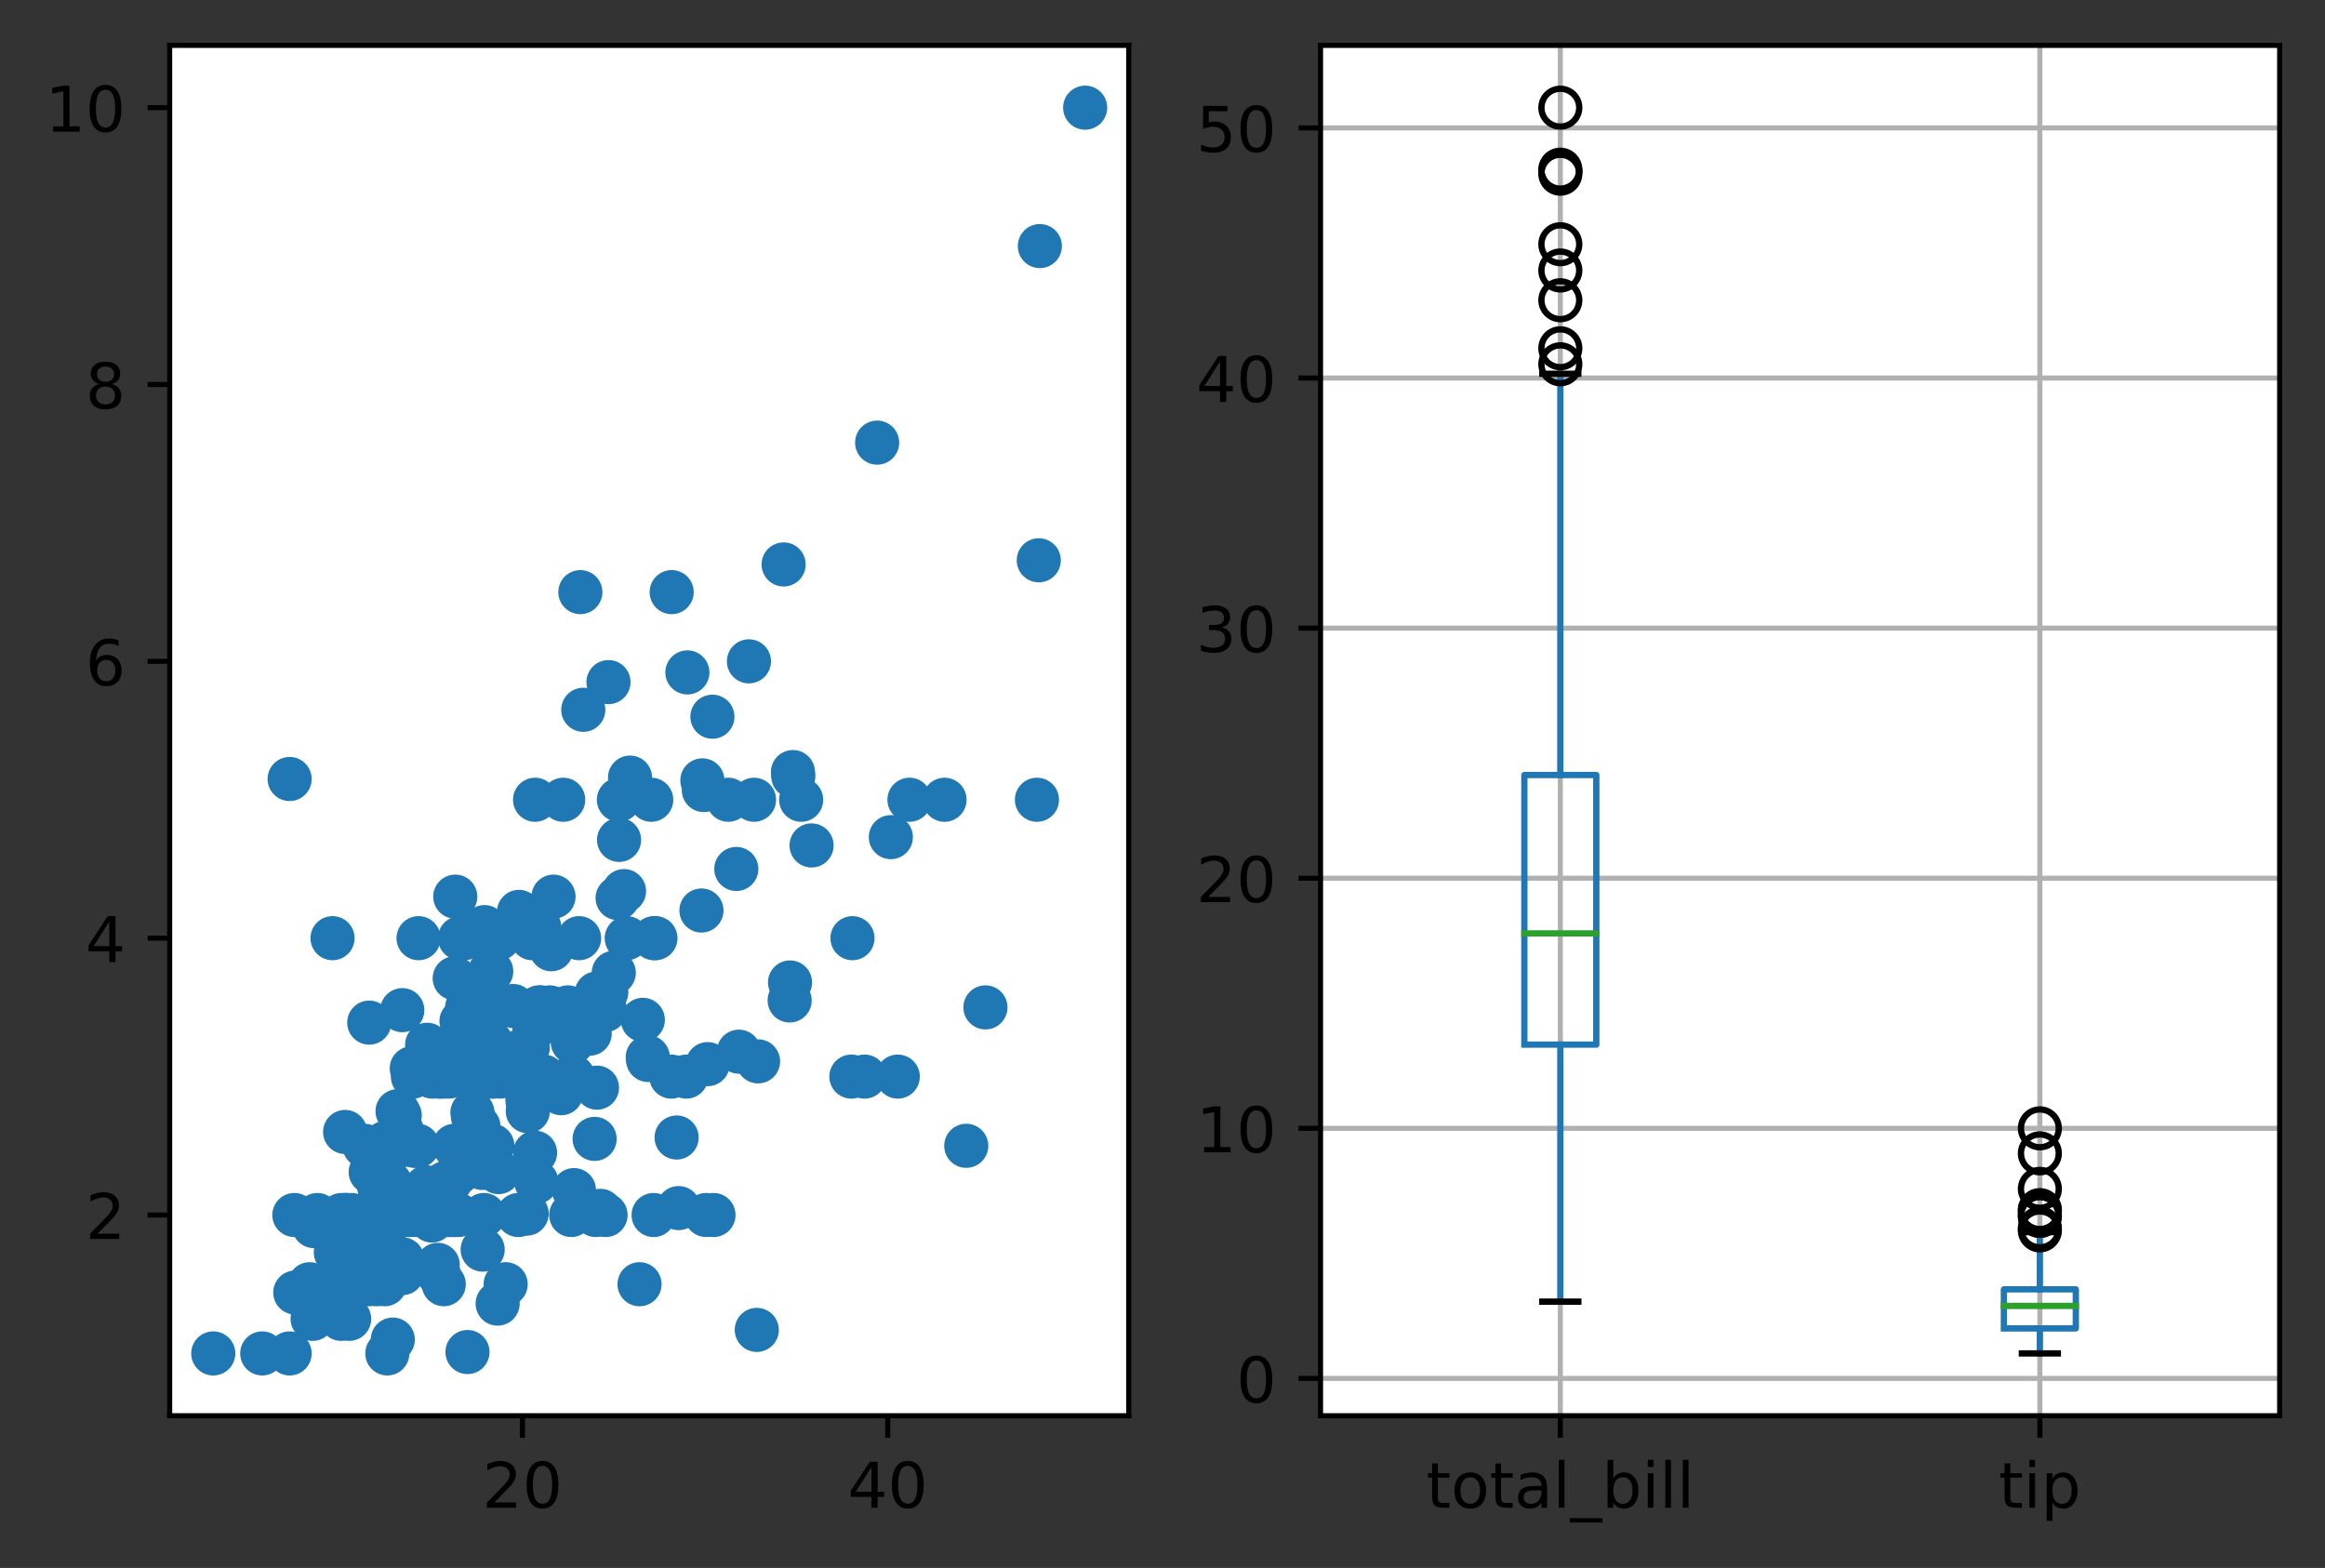 <?xml version="1.0" encoding="utf-8" standalone="no"?>
<!DOCTYPE svg PUBLIC "-//W3C//DTD SVG 1.1//EN"
  "http://www.w3.org/Graphics/SVG/1.1/DTD/svg11.dtd">
<!-- Created with matplotlib (https://matplotlib.org/) -->
<svg height="248.796pt" version="1.1" viewBox="0 0 368.925 248.796" width="368.925pt" xmlns="http://www.w3.org/2000/svg" xmlns:xlink="http://www.w3.org/1999/xlink">
 <rect x="0" y="0" width="368.925" height="248.796" fill="#333333" stroke="none"/>
 <defs>
  <style type="text/css">
*{stroke-linecap:butt;stroke-linejoin:round;}
  </style>
 </defs>
 <g id="figure_1">
  <g id="patch_1">
   <path d="M -0 248.796 
L 368.925 248.796 
L 368.925 0 
L -0 0 
z
" style="fill:none;"/>
  </g>
  <g id="axes_1">
   <g id="patch_2">
    <path d="M 26.925 224.64 
L 179.107 224.64 
L 179.107 7.2 
L 26.925 7.2 
z
" style="fill:#ffffff;"/>
   </g>
   <g id="PathCollection_1">
    <defs>
     <path d="M 0 3 
C 0.796 3 1.559 2.684 2.121 2.121 
C 2.684 1.559 3 0.796 3 0 
C 3 -0.796 2.684 -1.559 2.121 -2.121 
C 1.559 -2.684 0.796 -3 0 -3 
C -0.796 -3 -1.559 -2.684 -2.121 -2.121 
C -2.684 -1.559 -3 -0.796 -3 0 
C -3 0.796 -2.684 1.559 -2.121 2.121 
C -1.559 2.684 -0.796 3 0 3 
z
" id="m2ba2e81136" style="stroke:#1f77b4;"/>
    </defs>
    <g clip-path="url(#p0ffecd24ec)">
     <use style="fill:#1f77b4;stroke:#1f77b4;" x="74.182" xlink:href="#m2ba2e81136" y="214.537"/>
     <use style="fill:#1f77b4;stroke:#1f77b4;" x="54.91" xlink:href="#m2ba2e81136" y="200.26"/>
     <use style="fill:#1f77b4;stroke:#1f77b4;" x="85.831" xlink:href="#m2ba2e81136" y="159.847"/>
     <use style="fill:#1f77b4;stroke:#1f77b4;" x="93.569" xlink:href="#m2ba2e81136" y="164.02"/>
     <use style="fill:#1f77b4;stroke:#1f77b4;" x="96.206" xlink:href="#m2ba2e81136" y="157.431"/>
     <use style="fill:#1f77b4;stroke:#1f77b4;" x="98.234" xlink:href="#m2ba2e81136" y="133.271"/>
     <use style="fill:#1f77b4;stroke:#1f77b4;" x="50.361" xlink:href="#m2ba2e81136" y="192.793"/>
     <use style="fill:#1f77b4;stroke:#1f77b4;" x="102.842" xlink:href="#m2ba2e81136" y="168.193"/>
     <use style="fill:#1f77b4;stroke:#1f77b4;" x="68.531" xlink:href="#m2ba2e81136" y="193.671"/>
     <use style="fill:#1f77b4;stroke:#1f77b4;" x="67.777" xlink:href="#m2ba2e81136" y="165.777"/>
     <use style="fill:#1f77b4;stroke:#1f77b4;" x="54.707" xlink:href="#m2ba2e81136" y="199.162"/>
     <use style="fill:#1f77b4;stroke:#1f77b4;" x="127.127" xlink:href="#m2ba2e81136" y="126.902"/>
     <use style="fill:#1f77b4;stroke:#1f77b4;" x="69.632" xlink:href="#m2ba2e81136" y="202.237"/>
     <use style="fill:#1f77b4;stroke:#1f77b4;" x="78.355" xlink:href="#m2ba2e81136" y="170.829"/>
     <use style="fill:#1f77b4;stroke:#1f77b4;" x="67.922" xlink:href="#m2ba2e81136" y="170.39"/>
     <use style="fill:#1f77b4;stroke:#1f77b4;" x="87.483" xlink:href="#m2ba2e81136" y="150.623"/>
     <use style="fill:#1f77b4;stroke:#1f77b4;" x="54.881" xlink:href="#m2ba2e81136" y="200.041"/>
     <use style="fill:#1f77b4;stroke:#1f77b4;" x="72.153" xlink:href="#m2ba2e81136" y="155.235"/>
     <use style="fill:#1f77b4;stroke:#1f77b4;" x="74.124" xlink:href="#m2ba2e81136" y="159.847"/>
     <use style="fill:#1f77b4;stroke:#1f77b4;" x="84.788" xlink:href="#m2ba2e81136" y="163.142"/>
     <use style="fill:#1f77b4;stroke:#1f77b4;" x="76.877" xlink:href="#m2ba2e81136" y="147.108"/>
     <use style="fill:#1f77b4;stroke:#1f77b4;" x="83.745" xlink:href="#m2ba2e81136" y="176.32"/>
     <use style="fill:#1f77b4;stroke:#1f77b4;" x="70.646" xlink:href="#m2ba2e81136" y="187.741"/>
     <use style="fill:#1f77b4;stroke:#1f77b4;" x="139.182" xlink:href="#m2ba2e81136" y="70.236"/>
     <use style="fill:#1f77b4;stroke:#1f77b4;" x="82.383" xlink:href="#m2ba2e81136" y="166.876"/>
     <use style="fill:#1f77b4;stroke:#1f77b4;" x="76.558" xlink:href="#m2ba2e81136" y="185.325"/>
     <use style="fill:#1f77b4;stroke:#1f77b4;" x="63.691" xlink:href="#m2ba2e81136" y="192.793"/>
     <use style="fill:#1f77b4;stroke:#1f77b4;" x="61.72" xlink:href="#m2ba2e81136" y="192.793"/>
     <use style="fill:#1f77b4;stroke:#1f77b4;" x="87.831" xlink:href="#m2ba2e81136" y="142.276"/>
     <use style="fill:#1f77b4;stroke:#1f77b4;" x="81.89" xlink:href="#m2ba2e81136" y="170.829"/>
     <use style="fill:#1f77b4;stroke:#1f77b4;" x="52.621" xlink:href="#m2ba2e81136" y="204.873"/>
     <use style="fill:#1f77b4;stroke:#1f77b4;" x="78.123" xlink:href="#m2ba2e81136" y="181.811"/>
     <use style="fill:#1f77b4;stroke:#1f77b4;" x="68.589" xlink:href="#m2ba2e81136" y="170.829"/>
     <use style="fill:#1f77b4;stroke:#1f77b4;" x="84.904" xlink:href="#m2ba2e81136" y="182.909"/>
     <use style="fill:#1f77b4;stroke:#1f77b4;" x="76.471" xlink:href="#m2ba2e81136" y="164.899"/>
     <use style="fill:#1f77b4;stroke:#1f77b4;" x="94.67" xlink:href="#m2ba2e81136" y="157.651"/>
     <use style="fill:#1f77b4;stroke:#1f77b4;" x="72.211" xlink:href="#m2ba2e81136" y="192.793"/>
     <use style="fill:#1f77b4;stroke:#1f77b4;" x="74.008" xlink:href="#m2ba2e81136" y="169.292"/>
     <use style="fill:#1f77b4;stroke:#1f77b4;" x="79.108" xlink:href="#m2ba2e81136" y="185.984"/>
     <use style="fill:#1f77b4;stroke:#1f77b4;" x="115.564" xlink:href="#m2ba2e81136" y="126.902"/>
     <use style="fill:#1f77b4;stroke:#1f77b4;" x="71.428" xlink:href="#m2ba2e81136" y="187.521"/>
     <use style="fill:#1f77b4;stroke:#1f77b4;" x="75.544" xlink:href="#m2ba2e81136" y="180.932"/>
     <use style="fill:#1f77b4;stroke:#1f77b4;" x="65.343" xlink:href="#m2ba2e81136" y="169.511"/>
     <use style="fill:#1f77b4;stroke:#1f77b4;" x="52.998" xlink:href="#m2ba2e81136" y="207.728"/>
     <use style="fill:#1f77b4;stroke:#1f77b4;" x="113.043" xlink:href="#m2ba2e81136" y="113.724"/>
     <use style="fill:#1f77b4;stroke:#1f77b4;" x="77.949" xlink:href="#m2ba2e81136" y="170.829"/>
     <use style="fill:#1f77b4;stroke:#1f77b4;" x="89.367" xlink:href="#m2ba2e81136" y="126.902"/>
     <use style="fill:#1f77b4;stroke:#1f77b4;" x="118.839" xlink:href="#m2ba2e81136" y="104.938"/>
     <use style="fill:#1f77b4;stroke:#1f77b4;" x="107.682" xlink:href="#m2ba2e81136" y="191.695"/>
     <use style="fill:#1f77b4;stroke:#1f77b4;" x="77.224" xlink:href="#m2ba2e81136" y="170.829"/>
     <use style="fill:#1f77b4;stroke:#1f77b4;" x="61.286" xlink:href="#m2ba2e81136" y="181.811"/>
     <use style="fill:#1f77b4;stroke:#1f77b4;" x="54.765" xlink:href="#m2ba2e81136" y="179.615"/>
     <use style="fill:#1f77b4;stroke:#1f77b4;" x="125.823" xlink:href="#m2ba2e81136" y="122.509"/>
     <use style="fill:#1f77b4;stroke:#1f77b4;" x="53.751" xlink:href="#m2ba2e81136" y="202.457"/>
     <use style="fill:#1f77b4;stroke:#1f77b4;" x="99.017" xlink:href="#m2ba2e81136" y="141.398"/>
     <use style="fill:#1f77b4;stroke:#1f77b4;" x="81.426" xlink:href="#m2ba2e81136" y="159.628"/>
     <use style="fill:#1f77b4;stroke:#1f77b4;" x="135.096" xlink:href="#m2ba2e81136" y="170.829"/>
     <use style="fill:#1f77b4;stroke:#1f77b4;" x="101.48" xlink:href="#m2ba2e81136" y="203.775"/>
     <use style="fill:#1f77b4;stroke:#1f77b4;" x="57.518" xlink:href="#m2ba2e81136" y="198.064"/>
     <use style="fill:#1f77b4;stroke:#1f77b4;" x="164.829" xlink:href="#m2ba2e81136" y="88.905"/>
     <use style="fill:#1f77b4;stroke:#1f77b4;" x="83.745" xlink:href="#m2ba2e81136" y="166.217"/>
     <use style="fill:#1f77b4;stroke:#1f77b4;" x="64.966" xlink:href="#m2ba2e81136" y="192.793"/>
     <use style="fill:#1f77b4;stroke:#1f77b4;" x="56.881" xlink:href="#m2ba2e81136" y="193.232"/>
     <use style="fill:#1f77b4;stroke:#1f77b4;" x="77.949" xlink:href="#m2ba2e81136" y="154.137"/>
     <use style="fill:#1f77b4;stroke:#1f77b4;" x="75.92" xlink:href="#m2ba2e81136" y="178.736"/>
     <use style="fill:#1f77b4;stroke:#1f77b4;" x="83.136" xlink:href="#m2ba2e81136" y="167.535"/>
     <use style="fill:#1f77b4;stroke:#1f77b4;" x="72.617" xlink:href="#m2ba2e81136" y="182.47"/>
     <use style="fill:#1f77b4;stroke:#1f77b4;" x="33.842" xlink:href="#m2ba2e81136" y="214.756"/>
     <use style="fill:#1f77b4;stroke:#1f77b4;" x="83.571" xlink:href="#m2ba2e81136" y="192.573"/>
     <use style="fill:#1f77b4;stroke:#1f77b4;" x="68.444" xlink:href="#m2ba2e81136" y="190.816"/>
     <use style="fill:#1f77b4;stroke:#1f77b4;" x="59.779" xlink:href="#m2ba2e81136" y="193.452"/>
     <use style="fill:#1f77b4;stroke:#1f77b4;" x="74.413" xlink:href="#m2ba2e81136" y="170.829"/>
     <use style="fill:#1f77b4;stroke:#1f77b4;" x="102.784" xlink:href="#m2ba2e81136" y="167.754"/>
     <use style="fill:#1f77b4;stroke:#1f77b4;" x="98.205" xlink:href="#m2ba2e81136" y="126.902"/>
     <use style="fill:#1f77b4;stroke:#1f77b4;" x="67.632" xlink:href="#m2ba2e81136" y="188.4"/>
     <use style="fill:#1f77b4;stroke:#1f77b4;" x="55.403" xlink:href="#m2ba2e81136" y="209.265"/>
     <use style="fill:#1f77b4;stroke:#1f77b4;" x="76.877" xlink:href="#m2ba2e81136" y="169.072"/>
     <use style="fill:#1f77b4;stroke:#1f77b4;" x="103.769" xlink:href="#m2ba2e81136" y="148.865"/>
     <use style="fill:#1f77b4;stroke:#1f77b4;" x="90.903" xlink:href="#m2ba2e81136" y="170.829"/>
     <use style="fill:#1f77b4;stroke:#1f77b4;" x="75.051" xlink:href="#m2ba2e81136" y="177.199"/>
     <use style="fill:#1f77b4;stroke:#1f77b4;" x="81.281" xlink:href="#m2ba2e81136" y="170.829"/>
     <use style="fill:#1f77b4;stroke:#1f77b4;" x="73.225" xlink:href="#m2ba2e81136" y="162.044"/>
     <use style="fill:#1f77b4;stroke:#1f77b4;" x="54.128" xlink:href="#m2ba2e81136" y="196.527"/>
     <use style="fill:#1f77b4;stroke:#1f77b4;" x="119.65" xlink:href="#m2ba2e81136" y="126.902"/>
     <use style="fill:#1f77b4;stroke:#1f77b4;" x="71.255" xlink:href="#m2ba2e81136" y="192.134"/>
     <use style="fill:#1f77b4;stroke:#1f77b4;" x="125.881" xlink:href="#m2ba2e81136" y="123.168"/>
     <use style="fill:#1f77b4;stroke:#1f77b4;" x="62.706" xlink:href="#m2ba2e81136" y="192.793"/>
     <use style="fill:#1f77b4;stroke:#1f77b4;" x="77.92" xlink:href="#m2ba2e81136" y="148.865"/>
     <use style="fill:#1f77b4;stroke:#1f77b4;" x="96.554" xlink:href="#m2ba2e81136" y="108.233"/>
     <use style="fill:#1f77b4;stroke:#1f77b4;" x="86.266" xlink:href="#m2ba2e81136" y="170.829"/>
     <use style="fill:#1f77b4;stroke:#1f77b4;" x="108.899" xlink:href="#m2ba2e81136" y="170.829"/>
     <use style="fill:#1f77b4;stroke:#1f77b4;" x="90.12" xlink:href="#m2ba2e81136" y="159.847"/>
     <use style="fill:#1f77b4;stroke:#1f77b4;" x="41.609" xlink:href="#m2ba2e81136" y="214.756"/>
     <use style="fill:#1f77b4;stroke:#1f77b4;" x="72.24" xlink:href="#m2ba2e81136" y="142.276"/>
     <use style="fill:#1f77b4;stroke:#1f77b4;" x="90.874" xlink:href="#m2ba2e81136" y="165.338"/>
     <use style="fill:#1f77b4;stroke:#1f77b4;" x="141.356" xlink:href="#m2ba2e81136" y="132.832"/>
     <use style="fill:#1f77b4;stroke:#1f77b4;" x="104.001" xlink:href="#m2ba2e81136" y="148.865"/>
     <use style="fill:#1f77b4;stroke:#1f77b4;" x="59.808" xlink:href="#m2ba2e81136" y="203.775"/>
     <use style="fill:#1f77b4;stroke:#1f77b4;" x="85.831" xlink:href="#m2ba2e81136" y="170.829"/>
     <use style="fill:#1f77b4;stroke:#1f77b4;" x="61.054" xlink:href="#m2ba2e81136" y="203.775"/>
     <use style="fill:#1f77b4;stroke:#1f77b4;" x="57.837" xlink:href="#m2ba2e81136" y="181.811"/>
     <use style="fill:#1f77b4;stroke:#1f77b4;" x="69.516" xlink:href="#m2ba2e81136" y="170.829"/>
     <use style="fill:#1f77b4;stroke:#1f77b4;" x="153.324" xlink:href="#m2ba2e81136" y="181.811"/>
     <use style="fill:#1f77b4;stroke:#1f77b4;" x="89.917" xlink:href="#m2ba2e81136" y="160.287"/>
     <use style="fill:#1f77b4;stroke:#1f77b4;" x="85.57" xlink:href="#m2ba2e81136" y="147.108"/>
     <use style="fill:#1f77b4;stroke:#1f77b4;" x="69.458" xlink:href="#m2ba2e81136" y="200.7"/>
     <use style="fill:#1f77b4;stroke:#1f77b4;" x="84.324" xlink:href="#m2ba2e81136" y="147.548"/>
     <use style="fill:#1f77b4;stroke:#1f77b4;" x="98.002" xlink:href="#m2ba2e81136" y="142.496"/>
     <use style="fill:#1f77b4;stroke:#1f77b4;" x="77.804" xlink:href="#m2ba2e81136" y="154.137"/>
     <use style="fill:#1f77b4;stroke:#1f77b4;" x="66.415" xlink:href="#m2ba2e81136" y="148.865"/>
     <use style="fill:#1f77b4;stroke:#1f77b4;" x="65.517" xlink:href="#m2ba2e81136" y="170.829"/>
     <use style="fill:#1f77b4;stroke:#1f77b4;" x="45.956" xlink:href="#m2ba2e81136" y="214.756"/>
     <use style="fill:#1f77b4;stroke:#1f77b4;" x="135.27" xlink:href="#m2ba2e81136" y="148.865"/>
     <use style="fill:#1f77b4;stroke:#1f77b4;" x="94.351" xlink:href="#m2ba2e81136" y="180.713"/>
     <use style="fill:#1f77b4;stroke:#1f77b4;" x="99.451" xlink:href="#m2ba2e81136" y="148.865"/>
     <use style="fill:#1f77b4;stroke:#1f77b4;" x="75.109" xlink:href="#m2ba2e81136" y="159.847"/>
     <use style="fill:#1f77b4;stroke:#1f77b4;" x="111.681" xlink:href="#m2ba2e81136" y="125.364"/>
     <use style="fill:#1f77b4;stroke:#1f77b4;" x="55.809" xlink:href="#m2ba2e81136" y="203.775"/>
     <use style="fill:#1f77b4;stroke:#1f77b4;" x="60.967" xlink:href="#m2ba2e81136" y="197.185"/>
     <use style="fill:#1f77b4;stroke:#1f77b4;" x="94.728" xlink:href="#m2ba2e81136" y="172.586"/>
     <use style="fill:#1f77b4;stroke:#1f77b4;" x="58.822" xlink:href="#m2ba2e81136" y="185.984"/>
     <use style="fill:#1f77b4;stroke:#1f77b4;" x="63.836" xlink:href="#m2ba2e81136" y="199.821"/>
     <use style="fill:#1f77b4;stroke:#1f77b4;" x="66.27" xlink:href="#m2ba2e81136" y="181.811"/>
     <use style="fill:#1f77b4;stroke:#1f77b4;" x="71.168" xlink:href="#m2ba2e81136" y="192.793"/>
     <use style="fill:#1f77b4;stroke:#1f77b4;" x="61.112" xlink:href="#m2ba2e81136" y="181.372"/>
     <use style="fill:#1f77b4;stroke:#1f77b4;" x="111.304" xlink:href="#m2ba2e81136" y="144.473"/>
     <use style="fill:#1f77b4;stroke:#1f77b4;" x="49.636" xlink:href="#m2ba2e81136" y="204.214"/>
     <use style="fill:#1f77b4;stroke:#1f77b4;" x="67.024" xlink:href="#m2ba2e81136" y="192.793"/>
     <use style="fill:#1f77b4;stroke:#1f77b4;" x="57.924" xlink:href="#m2ba2e81136" y="192.793"/>
     <use style="fill:#1f77b4;stroke:#1f77b4;" x="91.076" xlink:href="#m2ba2e81136" y="188.839"/>
     <use style="fill:#1f77b4;stroke:#1f77b4;" x="80.238" xlink:href="#m2ba2e81136" y="203.775"/>
     <use style="fill:#1f77b4;stroke:#1f77b4;" x="83.687" xlink:href="#m2ba2e81136" y="174.563"/>
     <use style="fill:#1f77b4;stroke:#1f77b4;" x="57.316" xlink:href="#m2ba2e81136" y="203.775"/>
     <use style="fill:#1f77b4;stroke:#1f77b4;" x="60.474" xlink:href="#m2ba2e81136" y="192.793"/>
     <use style="fill:#1f77b4;stroke:#1f77b4;" x="77.862" xlink:href="#m2ba2e81136" y="165.338"/>
     <use style="fill:#1f77b4;stroke:#1f77b4;" x="49.607" xlink:href="#m2ba2e81136" y="209.265"/>
     <use style="fill:#1f77b4;stroke:#1f77b4;" x="54.881" xlink:href="#m2ba2e81136" y="192.793"/>
     <use style="fill:#1f77b4;stroke:#1f77b4;" x="65.951" xlink:href="#m2ba2e81136" y="192.793"/>
     <use style="fill:#1f77b4;stroke:#1f77b4;" x="71.313" xlink:href="#m2ba2e81136" y="192.793"/>
     <use style="fill:#1f77b4;stroke:#1f77b4;" x="63.082" xlink:href="#m2ba2e81136" y="176.32"/>
     <use style="fill:#1f77b4;stroke:#1f77b4;" x="75.573" xlink:href="#m2ba2e81136" y="159.847"/>
     <use style="fill:#1f77b4;stroke:#1f77b4;" x="124.345" xlink:href="#m2ba2e81136" y="89.564"/>
     <use style="fill:#1f77b4;stroke:#1f77b4;" x="144.311" xlink:href="#m2ba2e81136" y="126.902"/>
     <use style="fill:#1f77b4;stroke:#1f77b4;" x="103.335" xlink:href="#m2ba2e81136" y="126.902"/>
     <use style="fill:#1f77b4;stroke:#1f77b4;" x="72.559" xlink:href="#m2ba2e81136" y="186.204"/>
     <use style="fill:#1f77b4;stroke:#1f77b4;" x="49.143" xlink:href="#m2ba2e81136" y="203.775"/>
     <use style="fill:#1f77b4;stroke:#1f77b4;" x="78.963" xlink:href="#m2ba2e81136" y="206.849"/>
     <use style="fill:#1f77b4;stroke:#1f77b4;" x="59.344" xlink:href="#m2ba2e81136" y="200.919"/>
     <use style="fill:#1f77b4;stroke:#1f77b4;" x="53.287" xlink:href="#m2ba2e81136" y="198.723"/>
     <use style="fill:#1f77b4;stroke:#1f77b4;" x="46.709" xlink:href="#m2ba2e81136" y="192.793"/>
     <use style="fill:#1f77b4;stroke:#1f77b4;" x="65.72" xlink:href="#m2ba2e81136" y="181.811"/>
     <use style="fill:#1f77b4;stroke:#1f77b4;" x="62.996" xlink:href="#m2ba2e81136" y="192.793"/>
     <use style="fill:#1f77b4;stroke:#1f77b4;" x="74.964" xlink:href="#m2ba2e81136" y="176.54"/>
     <use style="fill:#1f77b4;stroke:#1f77b4;" x="96.09" xlink:href="#m2ba2e81136" y="192.793"/>
     <use style="fill:#1f77b4;stroke:#1f77b4;" x="82.238" xlink:href="#m2ba2e81136" y="192.793"/>
     <use style="fill:#1f77b4;stroke:#1f77b4;" x="111.449" xlink:href="#m2ba2e81136" y="123.827"/>
     <use style="fill:#1f77b4;stroke:#1f77b4;" x="164.539" xlink:href="#m2ba2e81136" y="126.902"/>
     <use style="fill:#1f77b4;stroke:#1f77b4;" x="97.394" xlink:href="#m2ba2e81136" y="154.356"/>
     <use style="fill:#1f77b4;stroke:#1f77b4;" x="63.749" xlink:href="#m2ba2e81136" y="179.395"/>
     <use style="fill:#1f77b4;stroke:#1f77b4;" x="72.733" xlink:href="#m2ba2e81136" y="192.793"/>
     <use style="fill:#1f77b4;stroke:#1f77b4;" x="87.251" xlink:href="#m2ba2e81136" y="159.847"/>
     <use style="fill:#1f77b4;stroke:#1f77b4;" x="61.633" xlink:href="#m2ba2e81136" y="181.811"/>
     <use style="fill:#1f77b4;stroke:#1f77b4;" x="71.921" xlink:href="#m2ba2e81136" y="192.793"/>
     <use style="fill:#1f77b4;stroke:#1f77b4;" x="64.966" xlink:href="#m2ba2e81136" y="192.793"/>
     <use style="fill:#1f77b4;stroke:#1f77b4;" x="75.688" xlink:href="#m2ba2e81136" y="170.829"/>
     <use style="fill:#1f77b4;stroke:#1f77b4;" x="96.003" xlink:href="#m2ba2e81136" y="160.287"/>
     <use style="fill:#1f77b4;stroke:#1f77b4;" x="85.107" xlink:href="#m2ba2e81136" y="187.521"/>
     <use style="fill:#1f77b4;stroke:#1f77b4;" x="116.839" xlink:href="#m2ba2e81136" y="137.884"/>
     <use style="fill:#1f77b4;stroke:#1f77b4;" x="55.635" xlink:href="#m2ba2e81136" y="201.359"/>
     <use style="fill:#1f77b4;stroke:#1f77b4;" x="55.751" xlink:href="#m2ba2e81136" y="192.793"/>
     <use style="fill:#1f77b4;stroke:#1f77b4;" x="172.189" xlink:href="#m2ba2e81136" y="17.084"/>
     <use style="fill:#1f77b4;stroke:#1f77b4;" x="70.762" xlink:href="#m2ba2e81136" y="167.315"/>
     <use style="fill:#1f77b4;stroke:#1f77b4;" x="45.956" xlink:href="#m2ba2e81136" y="123.607"/>
     <use style="fill:#1f77b4;stroke:#1f77b4;" x="117.245" xlink:href="#m2ba2e81136" y="166.876"/>
     <use style="fill:#1f77b4;stroke:#1f77b4;" x="73.689" xlink:href="#m2ba2e81136" y="148.865"/>
     <use style="fill:#1f77b4;stroke:#1f77b4;" x="120.288" xlink:href="#m2ba2e81136" y="168.413"/>
     <use style="fill:#1f77b4;stroke:#1f77b4;" x="76.79" xlink:href="#m2ba2e81136" y="192.793"/>
     <use style="fill:#1f77b4;stroke:#1f77b4;" x="66.908" xlink:href="#m2ba2e81136" y="192.793"/>
     <use style="fill:#1f77b4;stroke:#1f77b4;" x="52.766" xlink:href="#m2ba2e81136" y="148.865"/>
     <use style="fill:#1f77b4;stroke:#1f77b4;" x="125.301" xlink:href="#m2ba2e81136" y="158.749"/>
     <use style="fill:#1f77b4;stroke:#1f77b4;" x="125.359" xlink:href="#m2ba2e81136" y="155.894"/>
     <use style="fill:#1f77b4;stroke:#1f77b4;" x="92.554" xlink:href="#m2ba2e81136" y="112.625"/>
     <use style="fill:#1f77b4;stroke:#1f77b4;" x="156.367" xlink:href="#m2ba2e81136" y="159.847"/>
     <use style="fill:#1f77b4;stroke:#1f77b4;" x="92.091" xlink:href="#m2ba2e81136" y="93.956"/>
     <use style="fill:#1f77b4;stroke:#1f77b4;" x="142.457" xlink:href="#m2ba2e81136" y="170.829"/>
     <use style="fill:#1f77b4;stroke:#1f77b4;" x="84.904" xlink:href="#m2ba2e81136" y="126.902"/>
     <use style="fill:#1f77b4;stroke:#1f77b4;" x="85.512" xlink:href="#m2ba2e81136" y="159.847"/>
     <use style="fill:#1f77b4;stroke:#1f77b4;" x="113.217" xlink:href="#m2ba2e81136" y="192.793"/>
     <use style="fill:#1f77b4;stroke:#1f77b4;" x="77.543" xlink:href="#m2ba2e81136" y="159.847"/>
     <use style="fill:#1f77b4;stroke:#1f77b4;" x="91.888" xlink:href="#m2ba2e81136" y="148.865"/>
     <use style="fill:#1f77b4;stroke:#1f77b4;" x="70.414" xlink:href="#m2ba2e81136" y="203.775"/>
     <use style="fill:#1f77b4;stroke:#1f77b4;" x="82.354" xlink:href="#m2ba2e81136" y="144.692"/>
     <use style="fill:#1f77b4;stroke:#1f77b4;" x="107.363" xlink:href="#m2ba2e81136" y="180.493"/>
     <use style="fill:#1f77b4;stroke:#1f77b4;" x="69.806" xlink:href="#m2ba2e81136" y="192.353"/>
     <use style="fill:#1f77b4;stroke:#1f77b4;" x="72.993" xlink:href="#m2ba2e81136" y="148.865"/>
     <use style="fill:#1f77b4;stroke:#1f77b4;" x="46.854" xlink:href="#m2ba2e81136" y="205.092"/>
     <use style="fill:#1f77b4;stroke:#1f77b4;" x="54.91" xlink:href="#m2ba2e81136" y="192.793"/>
     <use style="fill:#1f77b4;stroke:#1f77b4;" x="149.875" xlink:href="#m2ba2e81136" y="126.902"/>
     <use style="fill:#1f77b4;stroke:#1f77b4;" x="62.619" xlink:href="#m2ba2e81136" y="192.793"/>
     <use style="fill:#1f77b4;stroke:#1f77b4;" x="64.097" xlink:href="#m2ba2e81136" y="192.793"/>
     <use style="fill:#1f77b4;stroke:#1f77b4;" x="79.166" xlink:href="#m2ba2e81136" y="148.865"/>
     <use style="fill:#1f77b4;stroke:#1f77b4;" x="61.865" xlink:href="#m2ba2e81136" y="192.573"/>
     <use style="fill:#1f77b4;stroke:#1f77b4;" x="62.619" xlink:href="#m2ba2e81136" y="192.793"/>
     <use style="fill:#1f77b4;stroke:#1f77b4;" x="72.472" xlink:href="#m2ba2e81136" y="181.811"/>
     <use style="fill:#1f77b4;stroke:#1f77b4;" x="84.44" xlink:href="#m2ba2e81136" y="148.865"/>
     <use style="fill:#1f77b4;stroke:#1f77b4;" x="72.675" xlink:href="#m2ba2e81136" y="165.777"/>
     <use style="fill:#1f77b4;stroke:#1f77b4;" x="102.002" xlink:href="#m2ba2e81136" y="161.824"/>
     <use style="fill:#1f77b4;stroke:#1f77b4;" x="137.182" xlink:href="#m2ba2e81136" y="170.829"/>
     <use style="fill:#1f77b4;stroke:#1f77b4;" x="95.278" xlink:href="#m2ba2e81136" y="192.134"/>
     <use style="fill:#1f77b4;stroke:#1f77b4;" x="61.923" xlink:href="#m2ba2e81136" y="187.741"/>
     <use style="fill:#1f77b4;stroke:#1f77b4;" x="112.057" xlink:href="#m2ba2e81136" y="192.793"/>
     <use style="fill:#1f77b4;stroke:#1f77b4;" x="99.973" xlink:href="#m2ba2e81136" y="123.388"/>
     <use style="fill:#1f77b4;stroke:#1f77b4;" x="165.003" xlink:href="#m2ba2e81136" y="39.047"/>
     <use style="fill:#1f77b4;stroke:#1f77b4;" x="63.401" xlink:href="#m2ba2e81136" y="181.811"/>
     <use style="fill:#1f77b4;stroke:#1f77b4;" x="106.58" xlink:href="#m2ba2e81136" y="93.956"/>
     <use style="fill:#1f77b4;stroke:#1f77b4;" x="62.329" xlink:href="#m2ba2e81136" y="212.56"/>
     <use style="fill:#1f77b4;stroke:#1f77b4;" x="106.522" xlink:href="#m2ba2e81136" y="170.829"/>
     <use style="fill:#1f77b4;stroke:#1f77b4;" x="58.533" xlink:href="#m2ba2e81136" y="203.775"/>
     <use style="fill:#1f77b4;stroke:#1f77b4;" x="47.376" xlink:href="#m2ba2e81136" y="205.092"/>
     <use style="fill:#1f77b4;stroke:#1f77b4;" x="112.289" xlink:href="#m2ba2e81136" y="168.852"/>
     <use style="fill:#1f77b4;stroke:#1f77b4;" x="60.185" xlink:href="#m2ba2e81136" y="188.4"/>
     <use style="fill:#1f77b4;stroke:#1f77b4;" x="63.836" xlink:href="#m2ba2e81136" y="160.287"/>
     <use style="fill:#1f77b4;stroke:#1f77b4;" x="49.81" xlink:href="#m2ba2e81136" y="194.55"/>
     <use style="fill:#1f77b4;stroke:#1f77b4;" x="71.255" xlink:href="#m2ba2e81136" y="170.829"/>
     <use style="fill:#1f77b4;stroke:#1f77b4;" x="63.836" xlink:href="#m2ba2e81136" y="202.017"/>
     <use style="fill:#1f77b4;stroke:#1f77b4;" x="72.095" xlink:href="#m2ba2e81136" y="181.811"/>
     <use style="fill:#1f77b4;stroke:#1f77b4;" x="54.186" xlink:href="#m2ba2e81136" y="192.793"/>
     <use style="fill:#1f77b4;stroke:#1f77b4;" x="84.208" xlink:href="#m2ba2e81136" y="170.829"/>
     <use style="fill:#1f77b4;stroke:#1f77b4;" x="63.43" xlink:href="#m2ba2e81136" y="176.979"/>
     <use style="fill:#1f77b4;stroke:#1f77b4;" x="89.048" xlink:href="#m2ba2e81136" y="173.465"/>
     <use style="fill:#1f77b4;stroke:#1f77b4;" x="94.525" xlink:href="#m2ba2e81136" y="192.793"/>
     <use style="fill:#1f77b4;stroke:#1f77b4;" x="70.414" xlink:href="#m2ba2e81136" y="170.829"/>
     <use style="fill:#1f77b4;stroke:#1f77b4;" x="58.591" xlink:href="#m2ba2e81136" y="162.263"/>
     <use style="fill:#1f77b4;stroke:#1f77b4;" x="56.156" xlink:href="#m2ba2e81136" y="204.433"/>
     <use style="fill:#1f77b4;stroke:#1f77b4;" x="69.951" xlink:href="#m2ba2e81136" y="170.829"/>
     <use style="fill:#1f77b4;stroke:#1f77b4;" x="54.128" xlink:href="#m2ba2e81136" y="209.265"/>
     <use style="fill:#1f77b4;stroke:#1f77b4;" x="61.46" xlink:href="#m2ba2e81136" y="214.756"/>
     <use style="fill:#1f77b4;stroke:#1f77b4;" x="120.085" xlink:href="#m2ba2e81136" y="211.023"/>
     <use style="fill:#1f77b4;stroke:#1f77b4;" x="128.778" xlink:href="#m2ba2e81136" y="134.15"/>
     <use style="fill:#1f77b4;stroke:#1f77b4;" x="109.073" xlink:href="#m2ba2e81136" y="106.695"/>
     <use style="fill:#1f77b4;stroke:#1f77b4;" x="103.711" xlink:href="#m2ba2e81136" y="192.793"/>
     <use style="fill:#1f77b4;stroke:#1f77b4;" x="90.642" xlink:href="#m2ba2e81136" y="192.793"/>
     <use style="fill:#1f77b4;stroke:#1f77b4;" x="76.587" xlink:href="#m2ba2e81136" y="198.284"/>
     <use style="fill:#1f77b4;stroke:#1f77b4;" x="79.369" xlink:href="#m2ba2e81136" y="170.829"/>
    </g>
   </g>
   <g id="matplotlib.axis_1">
    <g id="xtick_1">
     <g id="line2d_1">
      <defs>
       <path d="M 0 0 
L 0 3.5 
" id="m7db6b4626d" style="stroke:#000000;stroke-width:0.8;"/>
      </defs>
      <g>
       <use style="stroke:#000000;stroke-width:0.8;" x="82.904" xlink:href="#m7db6b4626d" y="224.64"/>
      </g>
     </g>
     <g id="text_1">
      <!-- 20 -->
      <defs>
       <path d="M 19.188 8.297 
L 53.609 8.297 
L 53.609 0 
L 7.328 0 
L 7.328 8.297 
Q 12.938 14.109 22.625 23.891 
Q 32.328 33.688 34.812 36.531 
Q 39.547 41.844 41.422 45.531 
Q 43.312 49.219 43.312 52.781 
Q 43.312 58.594 39.234 62.25 
Q 35.156 65.922 28.609 65.922 
Q 23.969 65.922 18.812 64.312 
Q 13.672 62.703 7.812 59.422 
L 7.812 69.391 
Q 13.766 71.781 18.938 73 
Q 24.125 74.219 28.422 74.219 
Q 39.75 74.219 46.484 68.547 
Q 53.219 62.891 53.219 53.422 
Q 53.219 48.922 51.531 44.891 
Q 49.859 40.875 45.406 35.406 
Q 44.188 33.984 37.641 27.219 
Q 31.109 20.453 19.188 8.297 
z
" id="DejaVuSans-50"/>
       <path d="M 31.781 66.406 
Q 24.172 66.406 20.328 58.906 
Q 16.5 51.422 16.5 36.375 
Q 16.5 21.391 20.328 13.891 
Q 24.172 6.391 31.781 6.391 
Q 39.453 6.391 43.281 13.891 
Q 47.125 21.391 47.125 36.375 
Q 47.125 51.422 43.281 58.906 
Q 39.453 66.406 31.781 66.406 
z
M 31.781 74.219 
Q 44.047 74.219 50.516 64.516 
Q 56.984 54.828 56.984 36.375 
Q 56.984 17.969 50.516 8.266 
Q 44.047 -1.422 31.781 -1.422 
Q 19.531 -1.422 13.062 8.266 
Q 6.594 17.969 6.594 36.375 
Q 6.594 54.828 13.062 64.516 
Q 19.531 74.219 31.781 74.219 
z
" id="DejaVuSans-48"/>
      </defs>
      <g transform="translate(76.542 239.238)scale(0.1 -0.1)">
       <use xlink:href="#DejaVuSans-50"/>
       <use x="63.623" xlink:href="#DejaVuSans-48"/>
      </g>
     </g>
    </g>
    <g id="xtick_2">
     <g id="line2d_2">
      <g>
       <use style="stroke:#000000;stroke-width:0.8;" x="140.863" xlink:href="#m7db6b4626d" y="224.64"/>
      </g>
     </g>
     <g id="text_2">
      <!-- 40 -->
      <defs>
       <path d="M 37.797 64.312 
L 12.891 25.391 
L 37.797 25.391 
z
M 35.203 72.906 
L 47.609 72.906 
L 47.609 25.391 
L 58.016 25.391 
L 58.016 17.188 
L 47.609 17.188 
L 47.609 0 
L 37.797 0 
L 37.797 17.188 
L 4.891 17.188 
L 4.891 26.703 
z
" id="DejaVuSans-52"/>
      </defs>
      <g transform="translate(134.5 239.238)scale(0.1 -0.1)">
       <use xlink:href="#DejaVuSans-52"/>
       <use x="63.623" xlink:href="#DejaVuSans-48"/>
      </g>
     </g>
    </g>
   </g>
   <g id="matplotlib.axis_2">
    <g id="ytick_1">
     <g id="line2d_3">
      <defs>
       <path d="M 0 0 
L -3.5 0 
" id="m434ba7382a" style="stroke:#000000;stroke-width:0.8;"/>
      </defs>
      <g>
       <use style="stroke:#000000;stroke-width:0.8;" x="26.925" xlink:href="#m434ba7382a" y="192.793"/>
      </g>
     </g>
     <g id="text_3">
      <!-- 2 -->
      <g transform="translate(13.562 196.592)scale(0.1 -0.1)">
       <use xlink:href="#DejaVuSans-50"/>
      </g>
     </g>
    </g>
    <g id="ytick_2">
     <g id="line2d_4">
      <g>
       <use style="stroke:#000000;stroke-width:0.8;" x="26.925" xlink:href="#m434ba7382a" y="148.865"/>
      </g>
     </g>
     <g id="text_4">
      <!-- 4 -->
      <g transform="translate(13.562 152.665)scale(0.1 -0.1)">
       <use xlink:href="#DejaVuSans-52"/>
      </g>
     </g>
    </g>
    <g id="ytick_3">
     <g id="line2d_5">
      <g>
       <use style="stroke:#000000;stroke-width:0.8;" x="26.925" xlink:href="#m434ba7382a" y="104.938"/>
      </g>
     </g>
     <g id="text_5">
      <!-- 6 -->
      <defs>
       <path d="M 33.016 40.375 
Q 26.375 40.375 22.484 35.828 
Q 18.609 31.297 18.609 23.391 
Q 18.609 15.531 22.484 10.953 
Q 26.375 6.391 33.016 6.391 
Q 39.656 6.391 43.531 10.953 
Q 47.406 15.531 47.406 23.391 
Q 47.406 31.297 43.531 35.828 
Q 39.656 40.375 33.016 40.375 
z
M 52.594 71.297 
L 52.594 62.312 
Q 48.875 64.062 45.094 64.984 
Q 41.312 65.922 37.594 65.922 
Q 27.828 65.922 22.672 59.328 
Q 17.531 52.734 16.797 39.406 
Q 19.672 43.656 24.016 45.922 
Q 28.375 48.188 33.594 48.188 
Q 44.578 48.188 50.953 41.516 
Q 57.328 34.859 57.328 23.391 
Q 57.328 12.156 50.688 5.359 
Q 44.047 -1.422 33.016 -1.422 
Q 20.359 -1.422 13.672 8.266 
Q 6.984 17.969 6.984 36.375 
Q 6.984 53.656 15.188 63.938 
Q 23.391 74.219 37.203 74.219 
Q 40.922 74.219 44.703 73.484 
Q 48.484 72.75 52.594 71.297 
z
" id="DejaVuSans-54"/>
      </defs>
      <g transform="translate(13.562 108.737)scale(0.1 -0.1)">
       <use xlink:href="#DejaVuSans-54"/>
      </g>
     </g>
    </g>
    <g id="ytick_4">
     <g id="line2d_6">
      <g>
       <use style="stroke:#000000;stroke-width:0.8;" x="26.925" xlink:href="#m434ba7382a" y="61.011"/>
      </g>
     </g>
     <g id="text_6">
      <!-- 8 -->
      <defs>
       <path d="M 31.781 34.625 
Q 24.75 34.625 20.719 30.859 
Q 16.703 27.094 16.703 20.516 
Q 16.703 13.922 20.719 10.156 
Q 24.75 6.391 31.781 6.391 
Q 38.812 6.391 42.859 10.172 
Q 46.922 13.969 46.922 20.516 
Q 46.922 27.094 42.891 30.859 
Q 38.875 34.625 31.781 34.625 
z
M 21.922 38.812 
Q 15.578 40.375 12.031 44.719 
Q 8.5 49.078 8.5 55.328 
Q 8.5 64.062 14.719 69.141 
Q 20.953 74.219 31.781 74.219 
Q 42.672 74.219 48.875 69.141 
Q 55.078 64.062 55.078 55.328 
Q 55.078 49.078 51.531 44.719 
Q 48 40.375 41.703 38.812 
Q 48.828 37.156 52.797 32.312 
Q 56.781 27.484 56.781 20.516 
Q 56.781 9.906 50.312 4.234 
Q 43.844 -1.422 31.781 -1.422 
Q 19.734 -1.422 13.25 4.234 
Q 6.781 9.906 6.781 20.516 
Q 6.781 27.484 10.781 32.312 
Q 14.797 37.156 21.922 38.812 
z
M 18.312 54.391 
Q 18.312 48.734 21.844 45.562 
Q 25.391 42.391 31.781 42.391 
Q 38.141 42.391 41.719 45.562 
Q 45.312 48.734 45.312 54.391 
Q 45.312 60.062 41.719 63.234 
Q 38.141 66.406 31.781 66.406 
Q 25.391 66.406 21.844 63.234 
Q 18.312 60.062 18.312 54.391 
z
" id="DejaVuSans-56"/>
      </defs>
      <g transform="translate(13.562 64.81)scale(0.1 -0.1)">
       <use xlink:href="#DejaVuSans-56"/>
      </g>
     </g>
    </g>
    <g id="ytick_5">
     <g id="line2d_7">
      <g>
       <use style="stroke:#000000;stroke-width:0.8;" x="26.925" xlink:href="#m434ba7382a" y="17.084"/>
      </g>
     </g>
     <g id="text_7">
      <!-- 10 -->
      <defs>
       <path d="M 12.406 8.297 
L 28.516 8.297 
L 28.516 63.922 
L 10.984 60.406 
L 10.984 69.391 
L 28.422 72.906 
L 38.281 72.906 
L 38.281 8.297 
L 54.391 8.297 
L 54.391 0 
L 12.406 0 
z
" id="DejaVuSans-49"/>
      </defs>
      <g transform="translate(7.2 20.883)scale(0.1 -0.1)">
       <use xlink:href="#DejaVuSans-49"/>
       <use x="63.623" xlink:href="#DejaVuSans-48"/>
      </g>
     </g>
    </g>
   </g>
   <g id="patch_3">
    <path d="M 26.925 224.64 
L 26.925 7.2 
" style="fill:none;stroke:#000000;stroke-linecap:square;stroke-linejoin:miter;stroke-width:0.8;"/>
   </g>
   <g id="patch_4">
    <path d="M 179.107 224.64 
L 179.107 7.2 
" style="fill:none;stroke:#000000;stroke-linecap:square;stroke-linejoin:miter;stroke-width:0.8;"/>
   </g>
   <g id="patch_5">
    <path d="M 26.925 224.64 
L 179.107 224.64 
" style="fill:none;stroke:#000000;stroke-linecap:square;stroke-linejoin:miter;stroke-width:0.8;"/>
   </g>
   <g id="patch_6">
    <path d="M 26.925 7.2 
L 179.107 7.2 
" style="fill:none;stroke:#000000;stroke-linecap:square;stroke-linejoin:miter;stroke-width:0.8;"/>
   </g>
  </g>
  <g id="axes_2">
   <g id="patch_7">
    <path d="M 209.543 224.64 
L 361.725 224.64 
L 361.725 7.2 
L 209.543 7.2 
z
" style="fill:#ffffff;"/>
   </g>
   <g id="matplotlib.axis_3">
    <g id="xtick_3">
     <g id="line2d_8">
      <path clip-path="url(#pe8a068c80d)" d="M 247.589 224.64 
L 247.589 7.2 
" style="fill:none;stroke:#b0b0b0;stroke-linecap:square;stroke-width:0.8;"/>
     </g>
     <g id="line2d_9">
      <g>
       <use style="stroke:#000000;stroke-width:0.8;" x="247.589" xlink:href="#m7db6b4626d" y="224.64"/>
      </g>
     </g>
     <g id="text_8">
      <!-- total_bill -->
      <defs>
       <path d="M 18.312 70.219 
L 18.312 54.688 
L 36.812 54.688 
L 36.812 47.703 
L 18.312 47.703 
L 18.312 18.016 
Q 18.312 11.328 20.141 9.422 
Q 21.969 7.516 27.594 7.516 
L 36.812 7.516 
L 36.812 0 
L 27.594 0 
Q 17.188 0 13.234 3.875 
Q 9.281 7.766 9.281 18.016 
L 9.281 47.703 
L 2.688 47.703 
L 2.688 54.688 
L 9.281 54.688 
L 9.281 70.219 
z
" id="DejaVuSans-116"/>
       <path d="M 30.609 48.391 
Q 23.391 48.391 19.188 42.75 
Q 14.984 37.109 14.984 27.297 
Q 14.984 17.484 19.156 11.844 
Q 23.344 6.203 30.609 6.203 
Q 37.797 6.203 41.984 11.859 
Q 46.188 17.531 46.188 27.297 
Q 46.188 37.016 41.984 42.703 
Q 37.797 48.391 30.609 48.391 
z
M 30.609 56 
Q 42.328 56 49.016 48.375 
Q 55.719 40.766 55.719 27.297 
Q 55.719 13.875 49.016 6.219 
Q 42.328 -1.422 30.609 -1.422 
Q 18.844 -1.422 12.172 6.219 
Q 5.516 13.875 5.516 27.297 
Q 5.516 40.766 12.172 48.375 
Q 18.844 56 30.609 56 
z
" id="DejaVuSans-111"/>
       <path d="M 34.281 27.484 
Q 23.391 27.484 19.188 25 
Q 14.984 22.516 14.984 16.5 
Q 14.984 11.719 18.141 8.906 
Q 21.297 6.109 26.703 6.109 
Q 34.188 6.109 38.703 11.406 
Q 43.219 16.703 43.219 25.484 
L 43.219 27.484 
z
M 52.203 31.203 
L 52.203 0 
L 43.219 0 
L 43.219 8.297 
Q 40.141 3.328 35.547 0.953 
Q 30.953 -1.422 24.312 -1.422 
Q 15.922 -1.422 10.953 3.297 
Q 6 8.016 6 15.922 
Q 6 25.141 12.172 29.828 
Q 18.359 34.516 30.609 34.516 
L 43.219 34.516 
L 43.219 35.406 
Q 43.219 41.609 39.141 45 
Q 35.062 48.391 27.688 48.391 
Q 23 48.391 18.547 47.266 
Q 14.109 46.141 10.016 43.891 
L 10.016 52.203 
Q 14.938 54.109 19.578 55.047 
Q 24.219 56 28.609 56 
Q 40.484 56 46.344 49.844 
Q 52.203 43.703 52.203 31.203 
z
" id="DejaVuSans-97"/>
       <path d="M 9.422 75.984 
L 18.406 75.984 
L 18.406 0 
L 9.422 0 
z
" id="DejaVuSans-108"/>
       <path d="M 50.984 -16.609 
L 50.984 -23.578 
L -0.984 -23.578 
L -0.984 -16.609 
z
" id="DejaVuSans-95"/>
       <path d="M 48.688 27.297 
Q 48.688 37.203 44.609 42.844 
Q 40.531 48.484 33.406 48.484 
Q 26.266 48.484 22.188 42.844 
Q 18.109 37.203 18.109 27.297 
Q 18.109 17.391 22.188 11.75 
Q 26.266 6.109 33.406 6.109 
Q 40.531 6.109 44.609 11.75 
Q 48.688 17.391 48.688 27.297 
z
M 18.109 46.391 
Q 20.953 51.266 25.266 53.625 
Q 29.594 56 35.594 56 
Q 45.562 56 51.781 48.094 
Q 58.016 40.188 58.016 27.297 
Q 58.016 14.406 51.781 6.484 
Q 45.562 -1.422 35.594 -1.422 
Q 29.594 -1.422 25.266 0.953 
Q 20.953 3.328 18.109 8.203 
L 18.109 0 
L 9.078 0 
L 9.078 75.984 
L 18.109 75.984 
z
" id="DejaVuSans-98"/>
       <path d="M 9.422 54.688 
L 18.406 54.688 
L 18.406 0 
L 9.422 0 
z
M 9.422 75.984 
L 18.406 75.984 
L 18.406 64.594 
L 9.422 64.594 
z
" id="DejaVuSans-105"/>
      </defs>
      <g transform="translate(226.314 239.238)scale(0.1 -0.1)">
       <use xlink:href="#DejaVuSans-116"/>
       <use x="39.209" xlink:href="#DejaVuSans-111"/>
       <use x="100.391" xlink:href="#DejaVuSans-116"/>
       <use x="139.6" xlink:href="#DejaVuSans-97"/>
       <use x="200.879" xlink:href="#DejaVuSans-108"/>
       <use x="228.662" xlink:href="#DejaVuSans-95"/>
       <use x="278.662" xlink:href="#DejaVuSans-98"/>
       <use x="342.139" xlink:href="#DejaVuSans-105"/>
       <use x="369.922" xlink:href="#DejaVuSans-108"/>
       <use x="397.705" xlink:href="#DejaVuSans-108"/>
      </g>
     </g>
    </g>
    <g id="xtick_4">
     <g id="line2d_10">
      <path clip-path="url(#pe8a068c80d)" d="M 323.68 224.64 
L 323.68 7.2 
" style="fill:none;stroke:#b0b0b0;stroke-linecap:square;stroke-width:0.8;"/>
     </g>
     <g id="line2d_11">
      <g>
       <use style="stroke:#000000;stroke-width:0.8;" x="323.68" xlink:href="#m7db6b4626d" y="224.64"/>
      </g>
     </g>
     <g id="text_9">
      <!-- tip -->
      <defs>
       <path d="M 18.109 8.203 
L 18.109 -20.797 
L 9.078 -20.797 
L 9.078 54.688 
L 18.109 54.688 
L 18.109 46.391 
Q 20.953 51.266 25.266 53.625 
Q 29.594 56 35.594 56 
Q 45.562 56 51.781 48.094 
Q 58.016 40.188 58.016 27.297 
Q 58.016 14.406 51.781 6.484 
Q 45.562 -1.422 35.594 -1.422 
Q 29.594 -1.422 25.266 0.953 
Q 20.953 3.328 18.109 8.203 
z
M 48.688 27.297 
Q 48.688 37.203 44.609 42.844 
Q 40.531 48.484 33.406 48.484 
Q 26.266 48.484 22.188 42.844 
Q 18.109 37.203 18.109 27.297 
Q 18.109 17.391 22.188 11.75 
Q 26.266 6.109 33.406 6.109 
Q 40.531 6.109 44.609 11.75 
Q 48.688 17.391 48.688 27.297 
z
" id="DejaVuSans-112"/>
      </defs>
      <g transform="translate(317.156 239.238)scale(0.1 -0.1)">
       <use xlink:href="#DejaVuSans-116"/>
       <use x="39.209" xlink:href="#DejaVuSans-105"/>
       <use x="66.992" xlink:href="#DejaVuSans-112"/>
      </g>
     </g>
    </g>
   </g>
   <g id="matplotlib.axis_4">
    <g id="ytick_6">
     <g id="line2d_12">
      <path clip-path="url(#pe8a068c80d)" d="M 209.543 218.725 
L 361.725 218.725 
" style="fill:none;stroke:#b0b0b0;stroke-linecap:square;stroke-width:0.8;"/>
     </g>
     <g id="line2d_13">
      <g>
       <use style="stroke:#000000;stroke-width:0.8;" x="209.543" xlink:href="#m434ba7382a" y="218.725"/>
      </g>
     </g>
     <g id="text_10">
      <!-- 0 -->
      <g transform="translate(196.181 222.524)scale(0.1 -0.1)">
       <use xlink:href="#DejaVuSans-48"/>
      </g>
     </g>
    </g>
    <g id="ytick_7">
     <g id="line2d_14">
      <path clip-path="url(#pe8a068c80d)" d="M 209.543 179.04 
L 361.725 179.04 
" style="fill:none;stroke:#b0b0b0;stroke-linecap:square;stroke-width:0.8;"/>
     </g>
     <g id="line2d_15">
      <g>
       <use style="stroke:#000000;stroke-width:0.8;" x="209.543" xlink:href="#m434ba7382a" y="179.04"/>
      </g>
     </g>
     <g id="text_11">
      <!-- 10 -->
      <g transform="translate(189.818 182.839)scale(0.1 -0.1)">
       <use xlink:href="#DejaVuSans-49"/>
       <use x="63.623" xlink:href="#DejaVuSans-48"/>
      </g>
     </g>
    </g>
    <g id="ytick_8">
     <g id="line2d_16">
      <path clip-path="url(#pe8a068c80d)" d="M 209.543 139.354 
L 361.725 139.354 
" style="fill:none;stroke:#b0b0b0;stroke-linecap:square;stroke-width:0.8;"/>
     </g>
     <g id="line2d_17">
      <g>
       <use style="stroke:#000000;stroke-width:0.8;" x="209.543" xlink:href="#m434ba7382a" y="139.354"/>
      </g>
     </g>
     <g id="text_12">
      <!-- 20 -->
      <g transform="translate(189.818 143.153)scale(0.1 -0.1)">
       <use xlink:href="#DejaVuSans-50"/>
       <use x="63.623" xlink:href="#DejaVuSans-48"/>
      </g>
     </g>
    </g>
    <g id="ytick_9">
     <g id="line2d_18">
      <path clip-path="url(#pe8a068c80d)" d="M 209.543 99.669 
L 361.725 99.669 
" style="fill:none;stroke:#b0b0b0;stroke-linecap:square;stroke-width:0.8;"/>
     </g>
     <g id="line2d_19">
      <g>
       <use style="stroke:#000000;stroke-width:0.8;" x="209.543" xlink:href="#m434ba7382a" y="99.669"/>
      </g>
     </g>
     <g id="text_13">
      <!-- 30 -->
      <defs>
       <path d="M 40.578 39.312 
Q 47.656 37.797 51.625 33 
Q 55.609 28.219 55.609 21.188 
Q 55.609 10.406 48.188 4.484 
Q 40.766 -1.422 27.094 -1.422 
Q 22.516 -1.422 17.656 -0.516 
Q 12.797 0.391 7.625 2.203 
L 7.625 11.719 
Q 11.719 9.328 16.594 8.109 
Q 21.484 6.891 26.812 6.891 
Q 36.078 6.891 40.938 10.547 
Q 45.797 14.203 45.797 21.188 
Q 45.797 27.641 41.281 31.266 
Q 36.766 34.906 28.719 34.906 
L 20.219 34.906 
L 20.219 43.016 
L 29.109 43.016 
Q 36.375 43.016 40.234 45.922 
Q 44.094 48.828 44.094 54.297 
Q 44.094 59.906 40.109 62.906 
Q 36.141 65.922 28.719 65.922 
Q 24.656 65.922 20.016 65.031 
Q 15.375 64.156 9.812 62.312 
L 9.812 71.094 
Q 15.438 72.656 20.344 73.438 
Q 25.25 74.219 29.594 74.219 
Q 40.828 74.219 47.359 69.109 
Q 53.906 64.016 53.906 55.328 
Q 53.906 49.266 50.438 45.094 
Q 46.969 40.922 40.578 39.312 
z
" id="DejaVuSans-51"/>
      </defs>
      <g transform="translate(189.818 103.468)scale(0.1 -0.1)">
       <use xlink:href="#DejaVuSans-51"/>
       <use x="63.623" xlink:href="#DejaVuSans-48"/>
      </g>
     </g>
    </g>
    <g id="ytick_10">
     <g id="line2d_20">
      <path clip-path="url(#pe8a068c80d)" d="M 209.543 59.983 
L 361.725 59.983 
" style="fill:none;stroke:#b0b0b0;stroke-linecap:square;stroke-width:0.8;"/>
     </g>
     <g id="line2d_21">
      <g>
       <use style="stroke:#000000;stroke-width:0.8;" x="209.543" xlink:href="#m434ba7382a" y="59.983"/>
      </g>
     </g>
     <g id="text_14">
      <!-- 40 -->
      <g transform="translate(189.818 63.783)scale(0.1 -0.1)">
       <use xlink:href="#DejaVuSans-52"/>
       <use x="63.623" xlink:href="#DejaVuSans-48"/>
      </g>
     </g>
    </g>
    <g id="ytick_11">
     <g id="line2d_22">
      <path clip-path="url(#pe8a068c80d)" d="M 209.543 20.298 
L 361.725 20.298 
" style="fill:none;stroke:#b0b0b0;stroke-linecap:square;stroke-width:0.8;"/>
     </g>
     <g id="line2d_23">
      <g>
       <use style="stroke:#000000;stroke-width:0.8;" x="209.543" xlink:href="#m434ba7382a" y="20.298"/>
      </g>
     </g>
     <g id="text_15">
      <!-- 50 -->
      <defs>
       <path d="M 10.797 72.906 
L 49.516 72.906 
L 49.516 64.594 
L 19.828 64.594 
L 19.828 46.734 
Q 21.969 47.469 24.109 47.828 
Q 26.266 48.188 28.422 48.188 
Q 40.625 48.188 47.75 41.5 
Q 54.891 34.812 54.891 23.391 
Q 54.891 11.625 47.562 5.094 
Q 40.234 -1.422 26.906 -1.422 
Q 22.312 -1.422 17.547 -0.641 
Q 12.797 0.141 7.719 1.703 
L 7.719 11.625 
Q 12.109 9.234 16.797 8.062 
Q 21.484 6.891 26.703 6.891 
Q 35.156 6.891 40.078 11.328 
Q 45.016 15.766 45.016 23.391 
Q 45.016 31 40.078 35.438 
Q 35.156 39.891 26.703 39.891 
Q 22.75 39.891 18.812 39.016 
Q 14.891 38.141 10.797 36.281 
z
" id="DejaVuSans-53"/>
      </defs>
      <g transform="translate(189.818 24.097)scale(0.1 -0.1)">
       <use xlink:href="#DejaVuSans-53"/>
       <use x="63.623" xlink:href="#DejaVuSans-48"/>
      </g>
     </g>
    </g>
   </g>
   <g id="line2d_24">
    <path clip-path="url(#pe8a068c80d)" d="M 241.882 165.755 
L 253.295 165.755 
L 253.295 122.974 
L 241.882 122.974 
L 241.882 165.755 
" style="fill:none;stroke:#1f77b4;stroke-linecap:square;"/>
   </g>
   <g id="line2d_25">
    <path clip-path="url(#pe8a068c80d)" d="M 247.589 165.755 
L 247.589 206.541 
" style="fill:none;stroke:#1f77b4;stroke-linecap:square;"/>
   </g>
   <g id="line2d_26">
    <path clip-path="url(#pe8a068c80d)" d="M 247.589 122.974 
L 247.589 59.309 
" style="fill:none;stroke:#1f77b4;stroke-linecap:square;"/>
   </g>
   <g id="line2d_27">
    <path clip-path="url(#pe8a068c80d)" d="M 244.735 206.541 
L 250.442 206.541 
" style="fill:none;stroke:#000000;stroke-linecap:square;"/>
   </g>
   <g id="line2d_28">
    <path clip-path="url(#pe8a068c80d)" d="M 244.735 59.309 
L 250.442 59.309 
" style="fill:none;stroke:#000000;stroke-linecap:square;"/>
   </g>
   <g id="line2d_29">
    <defs>
     <path d="M 0 3 
C 0.796 3 1.559 2.684 2.121 2.121 
C 2.684 1.559 3 0.796 3 0 
C 3 -0.796 2.684 -1.559 2.121 -2.121 
C 1.559 -2.684 0.796 -3 0 -3 
C -0.796 -3 -1.559 -2.684 -2.121 -2.121 
C -2.684 -1.559 -3 -0.796 -3 0 
C -3 0.796 -2.684 1.559 -2.121 2.121 
C -1.559 2.684 -0.796 3 0 3 
z
" id="m87154b557a" style="stroke:#000000;"/>
    </defs>
    <g clip-path="url(#pe8a068c80d)">
     <use style="fill-opacity:0;stroke:#000000;" x="247.589" xlink:href="#m87154b557a" y="27.164"/>
     <use style="fill-opacity:0;stroke:#000000;" x="247.589" xlink:href="#m87154b557a" y="42.919"/>
     <use style="fill-opacity:0;stroke:#000000;" x="247.589" xlink:href="#m87154b557a" y="55.261"/>
     <use style="fill-opacity:0;stroke:#000000;" x="247.589" xlink:href="#m87154b557a" y="27.561"/>
     <use style="fill-opacity:0;stroke:#000000;" x="247.589" xlink:href="#m87154b557a" y="17.084"/>
     <use style="fill-opacity:0;stroke:#000000;" x="247.589" xlink:href="#m87154b557a" y="38.752"/>
     <use style="fill-opacity:0;stroke:#000000;" x="247.589" xlink:href="#m87154b557a" y="57.801"/>
     <use style="fill-opacity:0;stroke:#000000;" x="247.589" xlink:href="#m87154b557a" y="47.641"/>
     <use style="fill-opacity:0;stroke:#000000;" x="247.589" xlink:href="#m87154b557a" y="26.926"/>
    </g>
   </g>
   <g id="line2d_30">
    <path clip-path="url(#pe8a068c80d)" d="M 317.973 210.788 
L 329.386 210.788 
L 329.386 204.587 
L 317.973 204.587 
L 317.973 210.788 
" style="fill:none;stroke:#1f77b4;stroke-linecap:square;"/>
   </g>
   <g id="line2d_31">
    <path clip-path="url(#pe8a068c80d)" d="M 323.68 210.788 
L 323.68 214.756 
" style="fill:none;stroke:#1f77b4;stroke-linecap:square;"/>
   </g>
   <g id="line2d_32">
    <path clip-path="url(#pe8a068c80d)" d="M 323.68 204.587 
L 323.68 195.509 
" style="fill:none;stroke:#1f77b4;stroke-linecap:square;"/>
   </g>
   <g id="line2d_33">
    <path clip-path="url(#pe8a068c80d)" d="M 320.826 214.756 
L 326.533 214.756 
" style="fill:none;stroke:#000000;stroke-linecap:square;"/>
   </g>
   <g id="line2d_34">
    <path clip-path="url(#pe8a068c80d)" d="M 320.826 195.509 
L 326.533 195.509 
" style="fill:none;stroke:#000000;stroke-linecap:square;"/>
   </g>
   <g id="line2d_35">
    <g clip-path="url(#pe8a068c80d)">
     <use style="fill-opacity:0;stroke:#000000;" x="323.68" xlink:href="#m87154b557a" y="188.643"/>
     <use style="fill-opacity:0;stroke:#000000;" x="323.68" xlink:href="#m87154b557a" y="194.914"/>
     <use style="fill-opacity:0;stroke:#000000;" x="323.68" xlink:href="#m87154b557a" y="192.017"/>
     <use style="fill-opacity:0;stroke:#000000;" x="323.68" xlink:href="#m87154b557a" y="192.136"/>
     <use style="fill-opacity:0;stroke:#000000;" x="323.68" xlink:href="#m87154b557a" y="179.04"/>
     <use style="fill-opacity:0;stroke:#000000;" x="323.68" xlink:href="#m87154b557a" y="192.929"/>
     <use style="fill-opacity:0;stroke:#000000;" x="323.68" xlink:href="#m87154b557a" y="183.008"/>
     <use style="fill-opacity:0;stroke:#000000;" x="323.68" xlink:href="#m87154b557a" y="192.929"/>
     <use style="fill-opacity:0;stroke:#000000;" x="323.68" xlink:href="#m87154b557a" y="195.231"/>
    </g>
   </g>
   <g id="line2d_36">
    <path clip-path="url(#pe8a068c80d)" d="M 241.882 148.105 
L 253.295 148.105 
" style="fill:none;stroke:#2ca02c;stroke-linecap:square;"/>
   </g>
   <g id="line2d_37">
    <path clip-path="url(#pe8a068c80d)" d="M 317.973 207.216 
L 329.386 207.216 
" style="fill:none;stroke:#2ca02c;stroke-linecap:square;"/>
   </g>
   <g id="patch_8">
    <path d="M 209.543 224.64 
L 209.543 7.2 
" style="fill:none;stroke:#000000;stroke-linecap:square;stroke-linejoin:miter;stroke-width:0.8;"/>
   </g>
   <g id="patch_9">
    <path d="M 361.725 224.64 
L 361.725 7.2 
" style="fill:none;stroke:#000000;stroke-linecap:square;stroke-linejoin:miter;stroke-width:0.8;"/>
   </g>
   <g id="patch_10">
    <path d="M 209.543 224.64 
L 361.725 224.64 
" style="fill:none;stroke:#000000;stroke-linecap:square;stroke-linejoin:miter;stroke-width:0.8;"/>
   </g>
   <g id="patch_11">
    <path d="M 209.543 7.2 
L 361.725 7.2 
" style="fill:none;stroke:#000000;stroke-linecap:square;stroke-linejoin:miter;stroke-width:0.8;"/>
   </g>
  </g>
 </g>
 <defs>
  <clipPath id="p0ffecd24ec">
   <rect height="217.44" width="152.182" x="26.925" y="7.2"/>
  </clipPath>
  <clipPath id="pe8a068c80d">
   <rect height="217.44" width="152.182" x="209.543" y="7.2"/>
  </clipPath>
 </defs>
</svg>
